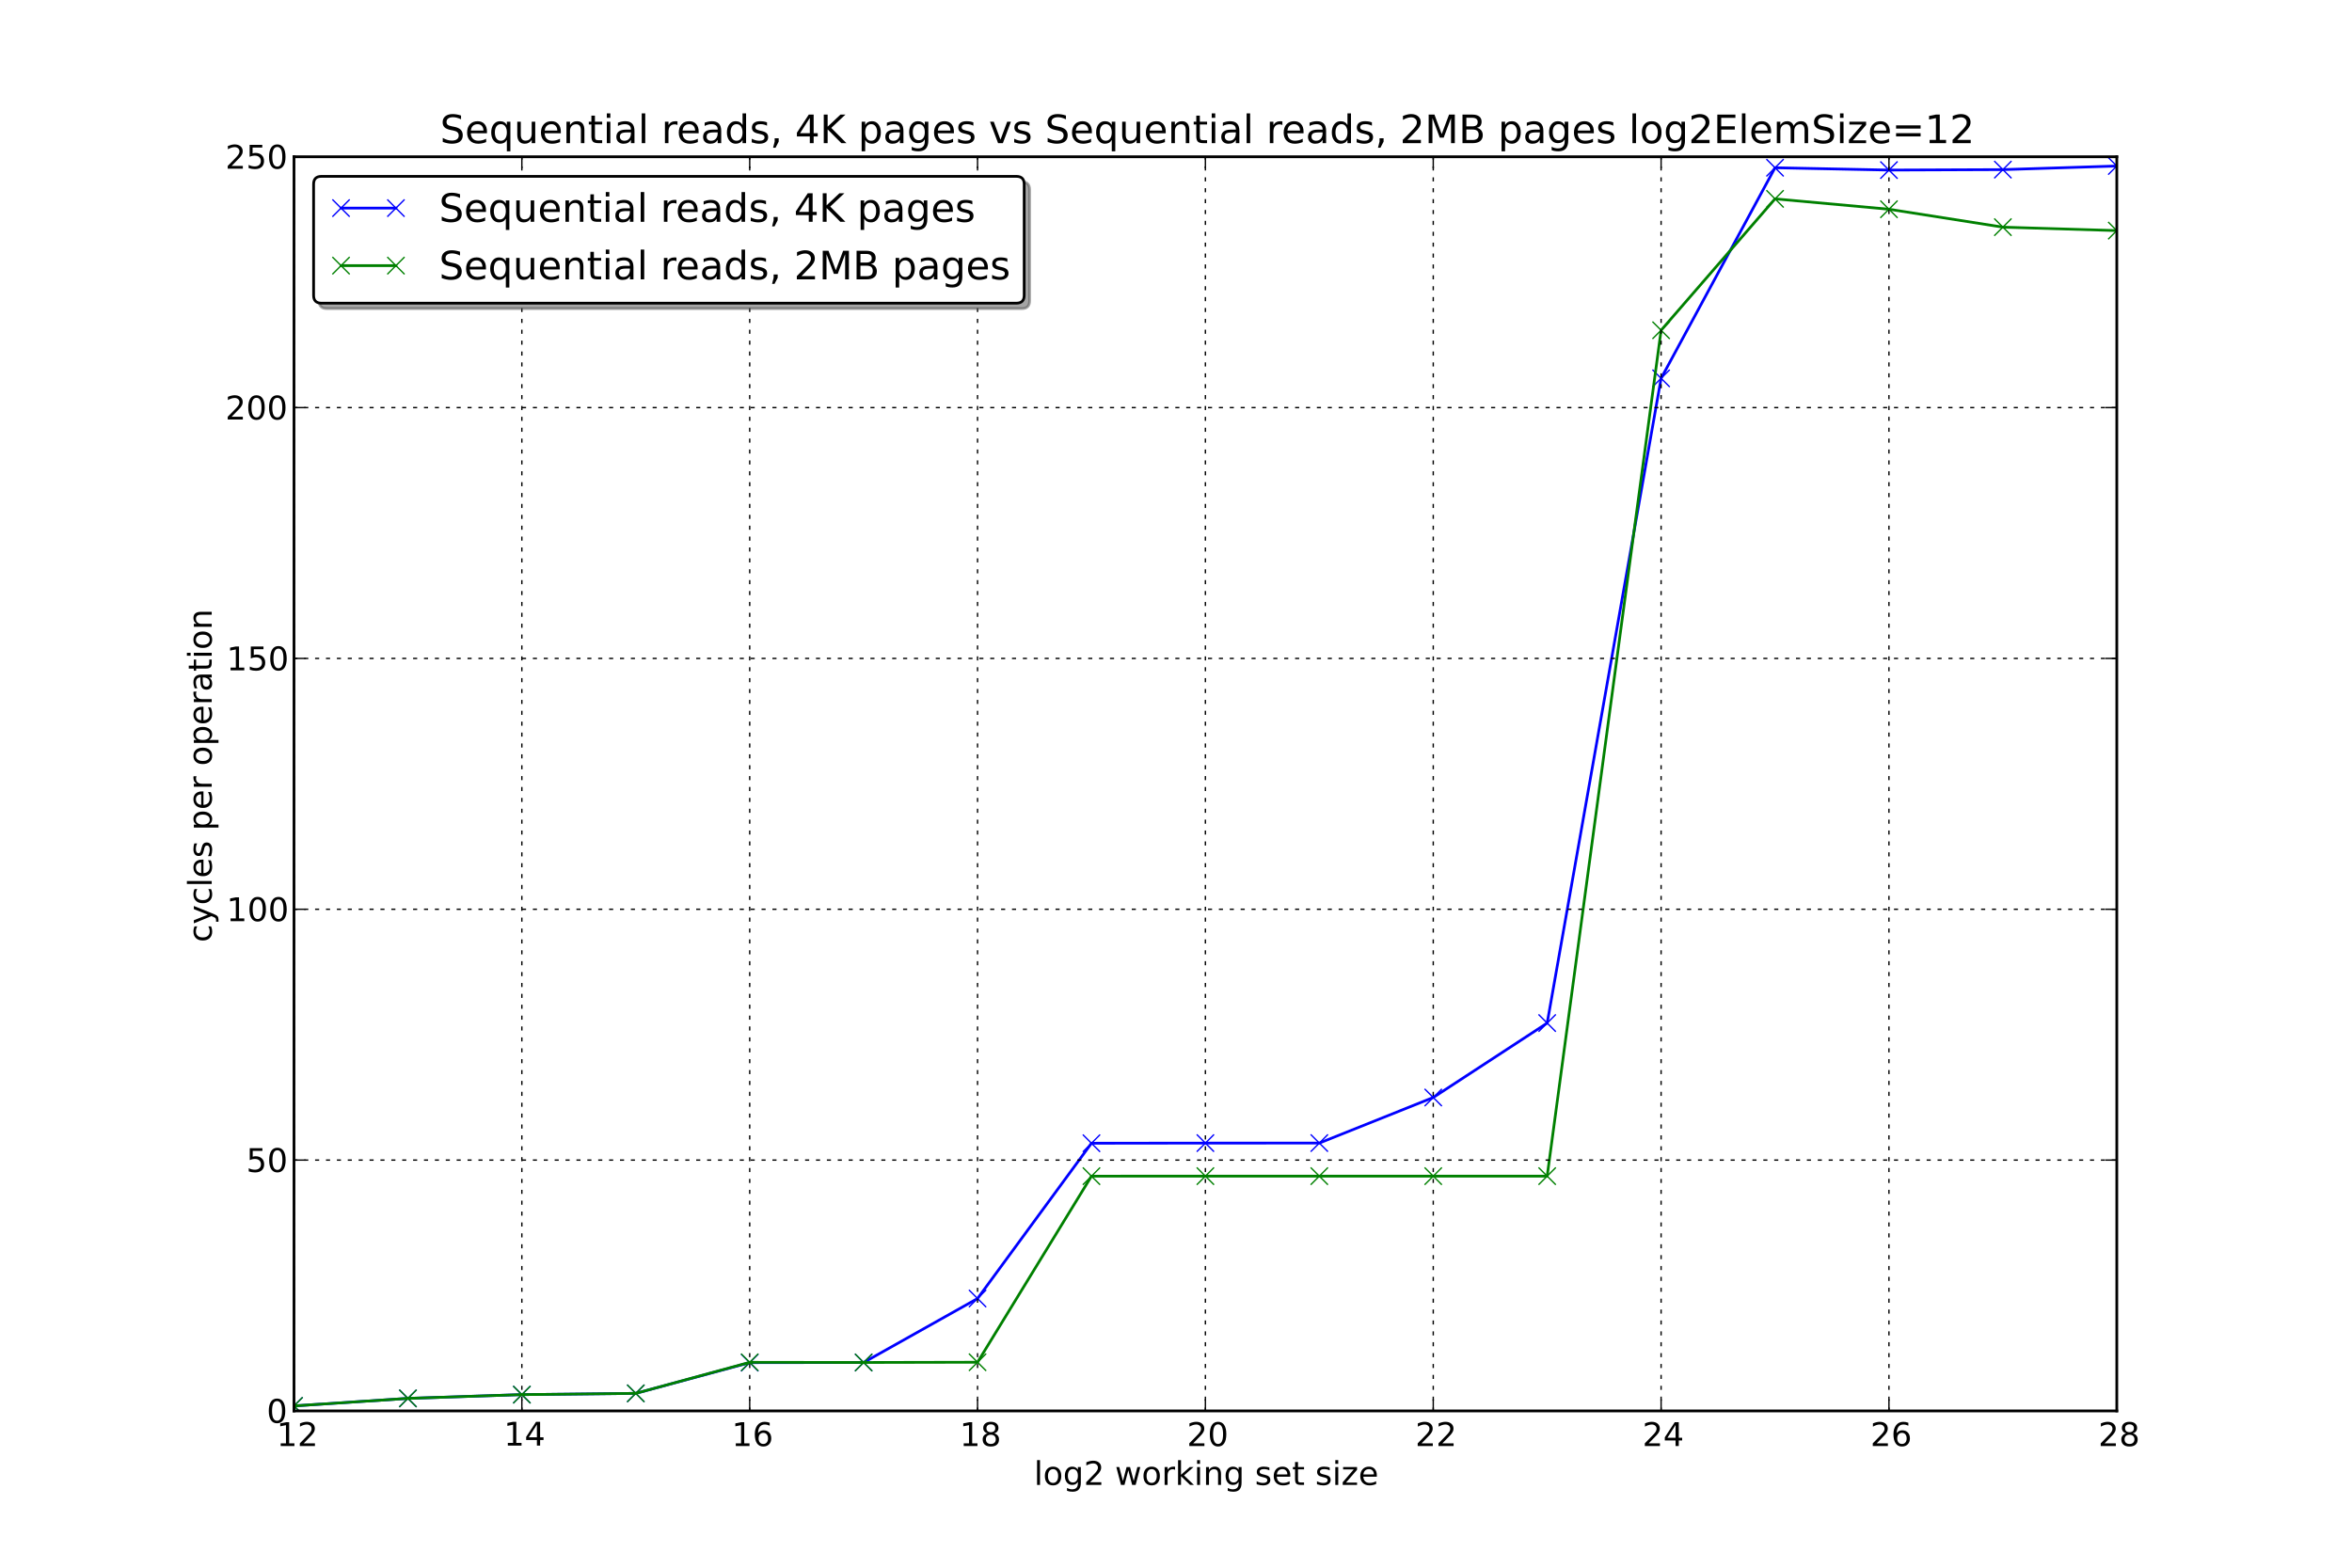 <?xml version="1.0" encoding="utf-8" standalone="no"?>
<!DOCTYPE svg PUBLIC "-//W3C//DTD SVG 1.1//EN"
  "http://www.w3.org/Graphics/SVG/1.1/DTD/svg11.dtd">
<!-- Created with matplotlib (http://matplotlib.sourceforge.net/) -->
<svg height="576pt" version="1.1" viewBox="0 0 864 576" width="864pt" xmlns="http://www.w3.org/2000/svg" xmlns:xlink="http://www.w3.org/1999/xlink">
 <defs>
  <style type="text/css">
*{stroke-linecap:square;stroke-linejoin:round;}
  </style>
 </defs>
 <g id="figure_1">
  <g id="patch_1">
   <path d="
M0 576
L864 576
L864 0
L0 0
z
" style="fill:#ffffff;"/>
  </g>
  <g id="axes_1">
   <g id="patch_2">
    <path d="
M108 518.4
L777.6 518.4
L777.6 57.6
L108 57.6
z
" style="fill:#ffffff;"/>
   </g>
   <g id="line2d_1">
    <path clip-path="url(#p40d8c4fc83)" d="
M108 516.557
L149.85 513.792
L191.7 512.41
L233.55 511.949
L275.4 500.659
L317.25 500.602
L359.1 477.101
L400.95 420.048
L442.8 419.998
L484.65 419.987
L526.5 403.238
L568.35 375.894
L610.2 139.006
L652.05 61.632
L693.9 62.488
L735.75 62.322
L777.6 60.997" style="fill:none;stroke:#0000ff;"/>
    <defs>
     <path d="
M-3 3
L3 -3
M-3 -3
L3 3" id="m0036977039" style="stroke:#0000ff;stroke-linecap:butt;stroke-width:0.5;"/>
    </defs>
    <g clip-path="url(#p40d8c4fc83)">
     <use style="fill:#0000ff;stroke:#0000ff;stroke-linecap:butt;stroke-width:0.5;" x="108.0" xlink:href="#m0036977039" y="516.557"/>
     <use style="fill:#0000ff;stroke:#0000ff;stroke-linecap:butt;stroke-width:0.5;" x="149.85" xlink:href="#m0036977039" y="513.792"/>
     <use style="fill:#0000ff;stroke:#0000ff;stroke-linecap:butt;stroke-width:0.5;" x="191.7" xlink:href="#m0036977039" y="512.41"/>
     <use style="fill:#0000ff;stroke:#0000ff;stroke-linecap:butt;stroke-width:0.5;" x="233.55" xlink:href="#m0036977039" y="511.949"/>
     <use style="fill:#0000ff;stroke:#0000ff;stroke-linecap:butt;stroke-width:0.5;" x="275.4" xlink:href="#m0036977039" y="500.659"/>
     <use style="fill:#0000ff;stroke:#0000ff;stroke-linecap:butt;stroke-width:0.5;" x="317.25" xlink:href="#m0036977039" y="500.602"/>
     <use style="fill:#0000ff;stroke:#0000ff;stroke-linecap:butt;stroke-width:0.5;" x="359.1" xlink:href="#m0036977039" y="477.101"/>
     <use style="fill:#0000ff;stroke:#0000ff;stroke-linecap:butt;stroke-width:0.5;" x="400.95" xlink:href="#m0036977039" y="420.048"/>
     <use style="fill:#0000ff;stroke:#0000ff;stroke-linecap:butt;stroke-width:0.5;" x="442.8" xlink:href="#m0036977039" y="419.998"/>
     <use style="fill:#0000ff;stroke:#0000ff;stroke-linecap:butt;stroke-width:0.5;" x="484.65" xlink:href="#m0036977039" y="419.987"/>
     <use style="fill:#0000ff;stroke:#0000ff;stroke-linecap:butt;stroke-width:0.5;" x="526.5" xlink:href="#m0036977039" y="403.238"/>
     <use style="fill:#0000ff;stroke:#0000ff;stroke-linecap:butt;stroke-width:0.5;" x="568.35" xlink:href="#m0036977039" y="375.894"/>
     <use style="fill:#0000ff;stroke:#0000ff;stroke-linecap:butt;stroke-width:0.5;" x="610.2" xlink:href="#m0036977039" y="139.006"/>
     <use style="fill:#0000ff;stroke:#0000ff;stroke-linecap:butt;stroke-width:0.5;" x="652.05" xlink:href="#m0036977039" y="61.632"/>
     <use style="fill:#0000ff;stroke:#0000ff;stroke-linecap:butt;stroke-width:0.5;" x="693.9" xlink:href="#m0036977039" y="62.488"/>
     <use style="fill:#0000ff;stroke:#0000ff;stroke-linecap:butt;stroke-width:0.5;" x="735.75" xlink:href="#m0036977039" y="62.322"/>
     <use style="fill:#0000ff;stroke:#0000ff;stroke-linecap:butt;stroke-width:0.5;" x="777.6" xlink:href="#m0036977039" y="60.997"/>
    </g>
   </g>
   <g id="line2d_2">
    <path clip-path="url(#p40d8c4fc83)" d="
M108 516.557
L149.85 513.792
L191.7 512.41
L233.55 511.949
L275.4 500.544
L317.25 500.602
L359.1 500.515
L400.95 432.144
L442.8 432.137
L484.65 432.137
L526.5 432.139
L568.35 432.138
L610.2 121.342
L652.05 73.064
L693.9 76.879
L735.75 83.46
L777.6 84.727" style="fill:none;stroke:#008000;"/>
    <defs>
     <path d="
M-3 3
L3 -3
M-3 -3
L3 3" id="m2eb34ce5ba" style="stroke:#008000;stroke-linecap:butt;stroke-width:0.5;"/>
    </defs>
    <g clip-path="url(#p40d8c4fc83)">
     <use style="fill:#008000;stroke:#008000;stroke-linecap:butt;stroke-width:0.5;" x="108.0" xlink:href="#m2eb34ce5ba" y="516.557"/>
     <use style="fill:#008000;stroke:#008000;stroke-linecap:butt;stroke-width:0.5;" x="149.85" xlink:href="#m2eb34ce5ba" y="513.792"/>
     <use style="fill:#008000;stroke:#008000;stroke-linecap:butt;stroke-width:0.5;" x="191.7" xlink:href="#m2eb34ce5ba" y="512.41"/>
     <use style="fill:#008000;stroke:#008000;stroke-linecap:butt;stroke-width:0.5;" x="233.55" xlink:href="#m2eb34ce5ba" y="511.949"/>
     <use style="fill:#008000;stroke:#008000;stroke-linecap:butt;stroke-width:0.5;" x="275.4" xlink:href="#m2eb34ce5ba" y="500.544"/>
     <use style="fill:#008000;stroke:#008000;stroke-linecap:butt;stroke-width:0.5;" x="317.25" xlink:href="#m2eb34ce5ba" y="500.602"/>
     <use style="fill:#008000;stroke:#008000;stroke-linecap:butt;stroke-width:0.5;" x="359.1" xlink:href="#m2eb34ce5ba" y="500.515"/>
     <use style="fill:#008000;stroke:#008000;stroke-linecap:butt;stroke-width:0.5;" x="400.95" xlink:href="#m2eb34ce5ba" y="432.144"/>
     <use style="fill:#008000;stroke:#008000;stroke-linecap:butt;stroke-width:0.5;" x="442.8" xlink:href="#m2eb34ce5ba" y="432.137"/>
     <use style="fill:#008000;stroke:#008000;stroke-linecap:butt;stroke-width:0.5;" x="484.65" xlink:href="#m2eb34ce5ba" y="432.137"/>
     <use style="fill:#008000;stroke:#008000;stroke-linecap:butt;stroke-width:0.5;" x="526.5" xlink:href="#m2eb34ce5ba" y="432.139"/>
     <use style="fill:#008000;stroke:#008000;stroke-linecap:butt;stroke-width:0.5;" x="568.35" xlink:href="#m2eb34ce5ba" y="432.138"/>
     <use style="fill:#008000;stroke:#008000;stroke-linecap:butt;stroke-width:0.5;" x="610.2" xlink:href="#m2eb34ce5ba" y="121.342"/>
     <use style="fill:#008000;stroke:#008000;stroke-linecap:butt;stroke-width:0.5;" x="652.05" xlink:href="#m2eb34ce5ba" y="73.064"/>
     <use style="fill:#008000;stroke:#008000;stroke-linecap:butt;stroke-width:0.5;" x="693.9" xlink:href="#m2eb34ce5ba" y="76.879"/>
     <use style="fill:#008000;stroke:#008000;stroke-linecap:butt;stroke-width:0.5;" x="735.75" xlink:href="#m2eb34ce5ba" y="83.46"/>
     <use style="fill:#008000;stroke:#008000;stroke-linecap:butt;stroke-width:0.5;" x="777.6" xlink:href="#m2eb34ce5ba" y="84.727"/>
    </g>
   </g>
   <g id="matplotlib.axis_1">
    <g id="xtick_1">
     <g id="line2d_3">
      <path clip-path="url(#p40d8c4fc83)" d="
M108 518.4
L108 57.6" style="fill:none;stroke:#000000;stroke-dasharray:1,3;stroke-dashoffset:0.0;stroke-linecap:butt;stroke-width:0.5;"/>
     </g>
     <g id="line2d_4">
      <defs>
       <path d="
M0 0
L0 -4" id="m0012dd4eef" style="stroke:#000000;stroke-linecap:butt;stroke-width:0.5;"/>
      </defs>
      <g>
       <use style="stroke:#000000;stroke-linecap:butt;stroke-width:0.5;" x="108.0" xlink:href="#m0012dd4eef" y="518.4"/>
      </g>
     </g>
     <g id="line2d_5">
      <defs>
       <path d="
M0 0
L0 4" id="m476344969c" style="stroke:#000000;stroke-linecap:butt;stroke-width:0.5;"/>
      </defs>
      <g>
       <use style="stroke:#000000;stroke-linecap:butt;stroke-width:0.5;" x="108.0" xlink:href="#m476344969c" y="57.6"/>
      </g>
     </g>
     <g id="text_1">
      <!-- 12 -->
      <defs>
       <path d="
M19.188 8.297
L53.609 8.297
L53.609 0
L7.328 0
L7.328 8.297
Q12.938 14.109 22.625 23.891
Q32.328 33.688 34.812 36.531
Q39.547 41.844 41.422 45.531
Q43.312 49.219 43.312 52.781
Q43.312 58.594 39.234 62.25
Q35.156 65.922 28.609 65.922
Q23.969 65.922 18.812 64.312
Q13.672 62.703 7.812 59.422
L7.812 69.391
Q13.766 71.781 18.938 73
Q24.125 74.219 28.422 74.219
Q39.75 74.219 46.484 68.547
Q53.219 62.891 53.219 53.422
Q53.219 48.922 51.531 44.891
Q49.859 40.875 45.406 35.406
Q44.188 33.984 37.641 27.219
Q31.109 20.453 19.188 8.297" id="BitstreamVeraSans-Roman-32"/>
       <path d="
M12.406 8.297
L28.516 8.297
L28.516 63.922
L10.984 60.406
L10.984 69.391
L28.422 72.906
L38.281 72.906
L38.281 8.297
L54.391 8.297
L54.391 0
L12.406 0
z
" id="BitstreamVeraSans-Roman-31"/>
      </defs>
      <g transform="translate(101.625 531.306)scale(0.12 -0.12)">
       <use xlink:href="#BitstreamVeraSans-Roman-31"/>
       <use x="63.623" xlink:href="#BitstreamVeraSans-Roman-32"/>
      </g>
     </g>
    </g>
    <g id="xtick_2">
     <g id="line2d_6">
      <path clip-path="url(#p40d8c4fc83)" d="
M191.7 518.4
L191.7 57.6" style="fill:none;stroke:#000000;stroke-dasharray:1,3;stroke-dashoffset:0.0;stroke-linecap:butt;stroke-width:0.5;"/>
     </g>
     <g id="line2d_7">
      <g>
       <use style="stroke:#000000;stroke-linecap:butt;stroke-width:0.5;" x="191.7" xlink:href="#m0012dd4eef" y="518.4"/>
      </g>
     </g>
     <g id="line2d_8">
      <g>
       <use style="stroke:#000000;stroke-linecap:butt;stroke-width:0.5;" x="191.7" xlink:href="#m476344969c" y="57.6"/>
      </g>
     </g>
     <g id="text_2">
      <!-- 14 -->
      <defs>
       <path d="
M37.797 64.312
L12.891 25.391
L37.797 25.391
z

M35.203 72.906
L47.609 72.906
L47.609 25.391
L58.016 25.391
L58.016 17.188
L47.609 17.188
L47.609 0
L37.797 0
L37.797 17.188
L4.891 17.188
L4.891 26.703
z
" id="BitstreamVeraSans-Roman-34"/>
      </defs>
      <g transform="translate(185.061 531.149)scale(0.12 -0.12)">
       <use xlink:href="#BitstreamVeraSans-Roman-31"/>
       <use x="63.623" xlink:href="#BitstreamVeraSans-Roman-34"/>
      </g>
     </g>
    </g>
    <g id="xtick_3">
     <g id="line2d_9">
      <path clip-path="url(#p40d8c4fc83)" d="
M275.4 518.4
L275.4 57.6" style="fill:none;stroke:#000000;stroke-dasharray:1,3;stroke-dashoffset:0.0;stroke-linecap:butt;stroke-width:0.5;"/>
     </g>
     <g id="line2d_10">
      <g>
       <use style="stroke:#000000;stroke-linecap:butt;stroke-width:0.5;" x="275.4" xlink:href="#m0012dd4eef" y="518.4"/>
      </g>
     </g>
     <g id="line2d_11">
      <g>
       <use style="stroke:#000000;stroke-linecap:butt;stroke-width:0.5;" x="275.4" xlink:href="#m476344969c" y="57.6"/>
      </g>
     </g>
     <g id="text_3">
      <!-- 16 -->
      <defs>
       <path d="
M33.016 40.375
Q26.375 40.375 22.484 35.828
Q18.609 31.297 18.609 23.391
Q18.609 15.531 22.484 10.953
Q26.375 6.391 33.016 6.391
Q39.656 6.391 43.531 10.953
Q47.406 15.531 47.406 23.391
Q47.406 31.297 43.531 35.828
Q39.656 40.375 33.016 40.375
M52.594 71.297
L52.594 62.312
Q48.875 64.062 45.094 64.984
Q41.312 65.922 37.594 65.922
Q27.828 65.922 22.672 59.328
Q17.531 52.734 16.797 39.406
Q19.672 43.656 24.016 45.922
Q28.375 48.188 33.594 48.188
Q44.578 48.188 50.953 41.516
Q57.328 34.859 57.328 23.391
Q57.328 12.156 50.688 5.359
Q44.047 -1.422 33.016 -1.422
Q20.359 -1.422 13.672 8.266
Q6.984 17.969 6.984 36.375
Q6.984 53.656 15.188 63.938
Q23.391 74.219 37.203 74.219
Q40.922 74.219 44.703 73.484
Q48.484 72.75 52.594 71.297" id="BitstreamVeraSans-Roman-36"/>
      </defs>
      <g transform="translate(268.802 531.306)scale(0.12 -0.12)">
       <use xlink:href="#BitstreamVeraSans-Roman-31"/>
       <use x="63.623" xlink:href="#BitstreamVeraSans-Roman-36"/>
      </g>
     </g>
    </g>
    <g id="xtick_4">
     <g id="line2d_12">
      <path clip-path="url(#p40d8c4fc83)" d="
M359.1 518.4
L359.1 57.6" style="fill:none;stroke:#000000;stroke-dasharray:1,3;stroke-dashoffset:0.0;stroke-linecap:butt;stroke-width:0.5;"/>
     </g>
     <g id="line2d_13">
      <g>
       <use style="stroke:#000000;stroke-linecap:butt;stroke-width:0.5;" x="359.1" xlink:href="#m0012dd4eef" y="518.4"/>
      </g>
     </g>
     <g id="line2d_14">
      <g>
       <use style="stroke:#000000;stroke-linecap:butt;stroke-width:0.5;" x="359.1" xlink:href="#m476344969c" y="57.6"/>
      </g>
     </g>
     <g id="text_4">
      <!-- 18 -->
      <defs>
       <path d="
M31.781 34.625
Q24.75 34.625 20.719 30.859
Q16.703 27.094 16.703 20.516
Q16.703 13.922 20.719 10.156
Q24.75 6.391 31.781 6.391
Q38.812 6.391 42.859 10.172
Q46.922 13.969 46.922 20.516
Q46.922 27.094 42.891 30.859
Q38.875 34.625 31.781 34.625
M21.922 38.812
Q15.578 40.375 12.031 44.719
Q8.5 49.078 8.5 55.328
Q8.5 64.062 14.719 69.141
Q20.953 74.219 31.781 74.219
Q42.672 74.219 48.875 69.141
Q55.078 64.062 55.078 55.328
Q55.078 49.078 51.531 44.719
Q48 40.375 41.703 38.812
Q48.828 37.156 52.797 32.312
Q56.781 27.484 56.781 20.516
Q56.781 9.906 50.312 4.234
Q43.844 -1.422 31.781 -1.422
Q19.734 -1.422 13.25 4.234
Q6.781 9.906 6.781 20.516
Q6.781 27.484 10.781 32.312
Q14.797 37.156 21.922 38.812
M18.312 54.391
Q18.312 48.734 21.844 45.562
Q25.391 42.391 31.781 42.391
Q38.141 42.391 41.719 45.562
Q45.312 48.734 45.312 54.391
Q45.312 60.062 41.719 63.234
Q38.141 66.406 31.781 66.406
Q25.391 66.406 21.844 63.234
Q18.312 60.062 18.312 54.391" id="BitstreamVeraSans-Roman-38"/>
      </defs>
      <g transform="translate(352.535 531.306)scale(0.12 -0.12)">
       <use xlink:href="#BitstreamVeraSans-Roman-31"/>
       <use x="63.623" xlink:href="#BitstreamVeraSans-Roman-38"/>
      </g>
     </g>
    </g>
    <g id="xtick_5">
     <g id="line2d_15">
      <path clip-path="url(#p40d8c4fc83)" d="
M442.8 518.4
L442.8 57.6" style="fill:none;stroke:#000000;stroke-dasharray:1,3;stroke-dashoffset:0.0;stroke-linecap:butt;stroke-width:0.5;"/>
     </g>
     <g id="line2d_16">
      <g>
       <use style="stroke:#000000;stroke-linecap:butt;stroke-width:0.5;" x="442.8" xlink:href="#m0012dd4eef" y="518.4"/>
      </g>
     </g>
     <g id="line2d_17">
      <g>
       <use style="stroke:#000000;stroke-linecap:butt;stroke-width:0.5;" x="442.8" xlink:href="#m476344969c" y="57.6"/>
      </g>
     </g>
     <g id="text_5">
      <!-- 20 -->
      <defs>
       <path d="
M31.781 66.406
Q24.172 66.406 20.328 58.906
Q16.5 51.422 16.5 36.375
Q16.5 21.391 20.328 13.891
Q24.172 6.391 31.781 6.391
Q39.453 6.391 43.281 13.891
Q47.125 21.391 47.125 36.375
Q47.125 51.422 43.281 58.906
Q39.453 66.406 31.781 66.406
M31.781 74.219
Q44.047 74.219 50.516 64.516
Q56.984 54.828 56.984 36.375
Q56.984 17.969 50.516 8.266
Q44.047 -1.422 31.781 -1.422
Q19.531 -1.422 13.062 8.266
Q6.594 17.969 6.594 36.375
Q6.594 54.828 13.062 64.516
Q19.531 74.219 31.781 74.219" id="BitstreamVeraSans-Roman-30"/>
      </defs>
      <g transform="translate(436.003 531.306)scale(0.12 -0.12)">
       <use xlink:href="#BitstreamVeraSans-Roman-32"/>
       <use x="63.623" xlink:href="#BitstreamVeraSans-Roman-30"/>
      </g>
     </g>
    </g>
    <g id="xtick_6">
     <g id="line2d_18">
      <path clip-path="url(#p40d8c4fc83)" d="
M526.5 518.4
L526.5 57.6" style="fill:none;stroke:#000000;stroke-dasharray:1,3;stroke-dashoffset:0.0;stroke-linecap:butt;stroke-width:0.5;"/>
     </g>
     <g id="line2d_19">
      <g>
       <use style="stroke:#000000;stroke-linecap:butt;stroke-width:0.5;" x="526.5" xlink:href="#m0012dd4eef" y="518.4"/>
      </g>
     </g>
     <g id="line2d_20">
      <g>
       <use style="stroke:#000000;stroke-linecap:butt;stroke-width:0.5;" x="526.5" xlink:href="#m476344969c" y="57.6"/>
      </g>
     </g>
     <g id="text_6">
      <!-- 22 -->
      <g transform="translate(519.906 531.306)scale(0.12 -0.12)">
       <use xlink:href="#BitstreamVeraSans-Roman-32"/>
       <use x="63.623" xlink:href="#BitstreamVeraSans-Roman-32"/>
      </g>
     </g>
    </g>
    <g id="xtick_7">
     <g id="line2d_21">
      <path clip-path="url(#p40d8c4fc83)" d="
M610.2 518.4
L610.2 57.6" style="fill:none;stroke:#000000;stroke-dasharray:1,3;stroke-dashoffset:0.0;stroke-linecap:butt;stroke-width:0.5;"/>
     </g>
     <g id="line2d_22">
      <g>
       <use style="stroke:#000000;stroke-linecap:butt;stroke-width:0.5;" x="610.2" xlink:href="#m0012dd4eef" y="518.4"/>
      </g>
     </g>
     <g id="line2d_23">
      <g>
       <use style="stroke:#000000;stroke-linecap:butt;stroke-width:0.5;" x="610.2" xlink:href="#m476344969c" y="57.6"/>
      </g>
     </g>
     <g id="text_7">
      <!-- 24 -->
      <g transform="translate(603.341 531.306)scale(0.12 -0.12)">
       <use xlink:href="#BitstreamVeraSans-Roman-32"/>
       <use x="63.623" xlink:href="#BitstreamVeraSans-Roman-34"/>
      </g>
     </g>
    </g>
    <g id="xtick_8">
     <g id="line2d_24">
      <path clip-path="url(#p40d8c4fc83)" d="
M693.9 518.4
L693.9 57.6" style="fill:none;stroke:#000000;stroke-dasharray:1,3;stroke-dashoffset:0.0;stroke-linecap:butt;stroke-width:0.5;"/>
     </g>
     <g id="line2d_25">
      <g>
       <use style="stroke:#000000;stroke-linecap:butt;stroke-width:0.5;" x="693.9" xlink:href="#m0012dd4eef" y="518.4"/>
      </g>
     </g>
     <g id="line2d_26">
      <g>
       <use style="stroke:#000000;stroke-linecap:butt;stroke-width:0.5;" x="693.9" xlink:href="#m476344969c" y="57.6"/>
      </g>
     </g>
     <g id="text_8">
      <!-- 26 -->
      <g transform="translate(687.082 531.306)scale(0.12 -0.12)">
       <use xlink:href="#BitstreamVeraSans-Roman-32"/>
       <use x="63.623" xlink:href="#BitstreamVeraSans-Roman-36"/>
      </g>
     </g>
    </g>
    <g id="xtick_9">
     <g id="line2d_27">
      <path clip-path="url(#p40d8c4fc83)" d="
M777.6 518.4
L777.6 57.6" style="fill:none;stroke:#000000;stroke-dasharray:1,3;stroke-dashoffset:0.0;stroke-linecap:butt;stroke-width:0.5;"/>
     </g>
     <g id="line2d_28">
      <g>
       <use style="stroke:#000000;stroke-linecap:butt;stroke-width:0.5;" x="777.6" xlink:href="#m0012dd4eef" y="518.4"/>
      </g>
     </g>
     <g id="line2d_29">
      <g>
       <use style="stroke:#000000;stroke-linecap:butt;stroke-width:0.5;" x="777.6" xlink:href="#m476344969c" y="57.6"/>
      </g>
     </g>
     <g id="text_9">
      <!-- 28 -->
      <g transform="translate(770.815 531.306)scale(0.12 -0.12)">
       <use xlink:href="#BitstreamVeraSans-Roman-32"/>
       <use x="63.623" xlink:href="#BitstreamVeraSans-Roman-38"/>
      </g>
     </g>
    </g>
    <g id="text_10">
     <!-- log2 working set size -->
     <defs>
      <path id="BitstreamVeraSans-Roman-20"/>
      <path d="
M54.891 33.016
L54.891 0
L45.906 0
L45.906 32.719
Q45.906 40.484 42.875 44.328
Q39.844 48.188 33.797 48.188
Q26.516 48.188 22.312 43.547
Q18.109 38.922 18.109 30.906
L18.109 0
L9.078 0
L9.078 54.688
L18.109 54.688
L18.109 46.188
Q21.344 51.125 25.703 53.562
Q30.078 56 35.797 56
Q45.219 56 50.047 50.172
Q54.891 44.344 54.891 33.016" id="BitstreamVeraSans-Roman-6e"/>
      <path d="
M30.609 48.391
Q23.391 48.391 19.188 42.75
Q14.984 37.109 14.984 27.297
Q14.984 17.484 19.156 11.844
Q23.344 6.203 30.609 6.203
Q37.797 6.203 41.984 11.859
Q46.188 17.531 46.188 27.297
Q46.188 37.016 41.984 42.703
Q37.797 48.391 30.609 48.391
M30.609 56
Q42.328 56 49.016 48.375
Q55.719 40.766 55.719 27.297
Q55.719 13.875 49.016 6.219
Q42.328 -1.422 30.609 -1.422
Q18.844 -1.422 12.172 6.219
Q5.516 13.875 5.516 27.297
Q5.516 40.766 12.172 48.375
Q18.844 56 30.609 56" id="BitstreamVeraSans-Roman-6f"/>
      <path d="
M18.312 70.219
L18.312 54.688
L36.812 54.688
L36.812 47.703
L18.312 47.703
L18.312 18.016
Q18.312 11.328 20.141 9.422
Q21.969 7.516 27.594 7.516
L36.812 7.516
L36.812 0
L27.594 0
Q17.188 0 13.234 3.875
Q9.281 7.766 9.281 18.016
L9.281 47.703
L2.688 47.703
L2.688 54.688
L9.281 54.688
L9.281 70.219
z
" id="BitstreamVeraSans-Roman-74"/>
      <path d="
M9.422 75.984
L18.406 75.984
L18.406 0
L9.422 0
z
" id="BitstreamVeraSans-Roman-6c"/>
      <path d="
M9.078 75.984
L18.109 75.984
L18.109 31.109
L44.922 54.688
L56.391 54.688
L27.391 29.109
L57.625 0
L45.906 0
L18.109 26.703
L18.109 0
L9.078 0
z
" id="BitstreamVeraSans-Roman-6b"/>
      <path d="
M9.422 54.688
L18.406 54.688
L18.406 0
L9.422 0
z

M9.422 75.984
L18.406 75.984
L18.406 64.594
L9.422 64.594
z
" id="BitstreamVeraSans-Roman-69"/>
      <path d="
M56.203 29.594
L56.203 25.203
L14.891 25.203
Q15.484 15.922 20.484 11.062
Q25.484 6.203 34.422 6.203
Q39.594 6.203 44.453 7.469
Q49.312 8.734 54.109 11.281
L54.109 2.781
Q49.266 0.734 44.188 -0.344
Q39.109 -1.422 33.891 -1.422
Q20.797 -1.422 13.156 6.188
Q5.516 13.812 5.516 26.812
Q5.516 40.234 12.766 48.109
Q20.016 56 32.328 56
Q43.359 56 49.781 48.891
Q56.203 41.797 56.203 29.594
M47.219 32.234
Q47.125 39.594 43.094 43.984
Q39.062 48.391 32.422 48.391
Q24.906 48.391 20.391 44.141
Q15.875 39.891 15.188 32.172
z
" id="BitstreamVeraSans-Roman-65"/>
      <path d="
M4.203 54.688
L13.188 54.688
L24.422 12.016
L35.594 54.688
L46.188 54.688
L57.422 12.016
L68.609 54.688
L77.594 54.688
L63.281 0
L52.688 0
L40.922 44.828
L29.109 0
L18.5 0
z
" id="BitstreamVeraSans-Roman-77"/>
      <path d="
M45.406 27.984
Q45.406 37.75 41.375 43.109
Q37.359 48.484 30.078 48.484
Q22.859 48.484 18.828 43.109
Q14.797 37.75 14.797 27.984
Q14.797 18.266 18.828 12.891
Q22.859 7.516 30.078 7.516
Q37.359 7.516 41.375 12.891
Q45.406 18.266 45.406 27.984
M54.391 6.781
Q54.391 -7.172 48.188 -13.984
Q42 -20.797 29.203 -20.797
Q24.469 -20.797 20.266 -20.094
Q16.062 -19.391 12.109 -17.922
L12.109 -9.188
Q16.062 -11.328 19.922 -12.344
Q23.781 -13.375 27.781 -13.375
Q36.625 -13.375 41.016 -8.766
Q45.406 -4.156 45.406 5.172
L45.406 9.625
Q42.625 4.781 38.281 2.391
Q33.938 0 27.875 0
Q17.828 0 11.672 7.656
Q5.516 15.328 5.516 27.984
Q5.516 40.672 11.672 48.328
Q17.828 56 27.875 56
Q33.938 56 38.281 53.609
Q42.625 51.219 45.406 46.391
L45.406 54.688
L54.391 54.688
z
" id="BitstreamVeraSans-Roman-67"/>
      <path d="
M5.516 54.688
L48.188 54.688
L48.188 46.484
L14.406 7.172
L48.188 7.172
L48.188 0
L4.297 0
L4.297 8.203
L38.094 47.516
L5.516 47.516
z
" id="BitstreamVeraSans-Roman-7a"/>
      <path d="
M41.109 46.297
Q39.594 47.172 37.812 47.578
Q36.031 48 33.891 48
Q26.266 48 22.188 43.047
Q18.109 38.094 18.109 28.812
L18.109 0
L9.078 0
L9.078 54.688
L18.109 54.688
L18.109 46.188
Q20.953 51.172 25.484 53.578
Q30.031 56 36.531 56
Q37.453 56 38.578 55.875
Q39.703 55.766 41.062 55.516
z
" id="BitstreamVeraSans-Roman-72"/>
      <path d="
M44.281 53.078
L44.281 44.578
Q40.484 46.531 36.375 47.5
Q32.281 48.484 27.875 48.484
Q21.188 48.484 17.844 46.438
Q14.5 44.391 14.5 40.281
Q14.5 37.156 16.891 35.375
Q19.281 33.594 26.516 31.984
L29.594 31.297
Q39.156 29.25 43.188 25.516
Q47.219 21.781 47.219 15.094
Q47.219 7.469 41.188 3.016
Q35.156 -1.422 24.609 -1.422
Q20.219 -1.422 15.453 -0.562
Q10.688 0.297 5.422 2
L5.422 11.281
Q10.406 8.688 15.234 7.391
Q20.062 6.109 24.812 6.109
Q31.156 6.109 34.562 8.281
Q37.984 10.453 37.984 14.406
Q37.984 18.062 35.516 20.016
Q33.062 21.969 24.703 23.781
L21.578 24.516
Q13.234 26.266 9.516 29.906
Q5.812 33.547 5.812 39.891
Q5.812 47.609 11.281 51.797
Q16.75 56 26.812 56
Q31.781 56 36.172 55.266
Q40.578 54.547 44.281 53.078" id="BitstreamVeraSans-Roman-73"/>
     </defs>
     <g transform="translate(379.834 545.595)scale(0.12 -0.12)">
      <use xlink:href="#BitstreamVeraSans-Roman-6c"/>
      <use x="27.783" xlink:href="#BitstreamVeraSans-Roman-6f"/>
      <use x="88.965" xlink:href="#BitstreamVeraSans-Roman-67"/>
      <use x="152.441" xlink:href="#BitstreamVeraSans-Roman-32"/>
      <use x="216.064" xlink:href="#BitstreamVeraSans-Roman-20"/>
      <use x="247.852" xlink:href="#BitstreamVeraSans-Roman-77"/>
      <use x="329.639" xlink:href="#BitstreamVeraSans-Roman-6f"/>
      <use x="390.82" xlink:href="#BitstreamVeraSans-Roman-72"/>
      <use x="431.934" xlink:href="#BitstreamVeraSans-Roman-6b"/>
      <use x="489.844" xlink:href="#BitstreamVeraSans-Roman-69"/>
      <use x="517.627" xlink:href="#BitstreamVeraSans-Roman-6e"/>
      <use x="581.006" xlink:href="#BitstreamVeraSans-Roman-67"/>
      <use x="644.482" xlink:href="#BitstreamVeraSans-Roman-20"/>
      <use x="676.27" xlink:href="#BitstreamVeraSans-Roman-73"/>
      <use x="728.369" xlink:href="#BitstreamVeraSans-Roman-65"/>
      <use x="789.893" xlink:href="#BitstreamVeraSans-Roman-74"/>
      <use x="829.102" xlink:href="#BitstreamVeraSans-Roman-20"/>
      <use x="860.889" xlink:href="#BitstreamVeraSans-Roman-73"/>
      <use x="912.988" xlink:href="#BitstreamVeraSans-Roman-69"/>
      <use x="940.771" xlink:href="#BitstreamVeraSans-Roman-7a"/>
      <use x="993.262" xlink:href="#BitstreamVeraSans-Roman-65"/>
     </g>
    </g>
   </g>
   <g id="matplotlib.axis_2">
    <g id="ytick_1">
     <g id="line2d_30">
      <path clip-path="url(#p40d8c4fc83)" d="
M108 518.4
L777.6 518.4" style="fill:none;stroke:#000000;stroke-dasharray:1,3;stroke-dashoffset:0.0;stroke-linecap:butt;stroke-width:0.5;"/>
     </g>
     <g id="line2d_31">
      <defs>
       <path d="
M0 0
L4 0" id="me8a85f7bf6" style="stroke:#000000;stroke-linecap:butt;stroke-width:0.5;"/>
      </defs>
      <g>
       <use style="stroke:#000000;stroke-linecap:butt;stroke-width:0.5;" x="108.0" xlink:href="#me8a85f7bf6" y="518.4"/>
      </g>
     </g>
     <g id="line2d_32">
      <defs>
       <path d="
M0 0
L-4 0" id="m1a32005dea" style="stroke:#000000;stroke-linecap:butt;stroke-width:0.5;"/>
      </defs>
      <g>
       <use style="stroke:#000000;stroke-linecap:butt;stroke-width:0.5;" x="777.6" xlink:href="#m1a32005dea" y="518.4"/>
      </g>
     </g>
     <g id="text_11">
      <!-- 0 -->
      <g transform="translate(97.953 522.768)scale(0.12 -0.12)">
       <use xlink:href="#BitstreamVeraSans-Roman-30"/>
      </g>
     </g>
    </g>
    <g id="ytick_2">
     <g id="line2d_33">
      <path clip-path="url(#p40d8c4fc83)" d="
M108 426.24
L777.6 426.24" style="fill:none;stroke:#000000;stroke-dasharray:1,3;stroke-dashoffset:0.0;stroke-linecap:butt;stroke-width:0.5;"/>
     </g>
     <g id="line2d_34">
      <g>
       <use style="stroke:#000000;stroke-linecap:butt;stroke-width:0.5;" x="108.0" xlink:href="#me8a85f7bf6" y="426.24"/>
      </g>
     </g>
     <g id="line2d_35">
      <g>
       <use style="stroke:#000000;stroke-linecap:butt;stroke-width:0.5;" x="777.6" xlink:href="#m1a32005dea" y="426.24"/>
      </g>
     </g>
     <g id="text_12">
      <!-- 50 -->
      <defs>
       <path d="
M10.797 72.906
L49.516 72.906
L49.516 64.594
L19.828 64.594
L19.828 46.734
Q21.969 47.469 24.109 47.828
Q26.266 48.188 28.422 48.188
Q40.625 48.188 47.75 41.5
Q54.891 34.812 54.891 23.391
Q54.891 11.625 47.562 5.094
Q40.234 -1.422 26.906 -1.422
Q22.312 -1.422 17.547 -0.641
Q12.797 0.141 7.719 1.703
L7.719 11.625
Q12.109 9.234 16.797 8.062
Q21.484 6.891 26.703 6.891
Q35.156 6.891 40.078 11.328
Q45.016 15.766 45.016 23.391
Q45.016 31 40.078 35.438
Q35.156 39.891 26.703 39.891
Q22.75 39.891 18.812 39.016
Q14.891 38.141 10.797 36.281
z
" id="BitstreamVeraSans-Roman-35"/>
      </defs>
      <g transform="translate(90.453 430.608)scale(0.12 -0.12)">
       <use xlink:href="#BitstreamVeraSans-Roman-35"/>
       <use x="63.623" xlink:href="#BitstreamVeraSans-Roman-30"/>
      </g>
     </g>
    </g>
    <g id="ytick_3">
     <g id="line2d_36">
      <path clip-path="url(#p40d8c4fc83)" d="
M108 334.08
L777.6 334.08" style="fill:none;stroke:#000000;stroke-dasharray:1,3;stroke-dashoffset:0.0;stroke-linecap:butt;stroke-width:0.5;"/>
     </g>
     <g id="line2d_37">
      <g>
       <use style="stroke:#000000;stroke-linecap:butt;stroke-width:0.5;" x="108.0" xlink:href="#me8a85f7bf6" y="334.08"/>
      </g>
     </g>
     <g id="line2d_38">
      <g>
       <use style="stroke:#000000;stroke-linecap:butt;stroke-width:0.5;" x="777.6" xlink:href="#m1a32005dea" y="334.08"/>
      </g>
     </g>
     <g id="text_13">
      <!-- 100 -->
      <g transform="translate(83.21 338.448)scale(0.12 -0.12)">
       <use xlink:href="#BitstreamVeraSans-Roman-31"/>
       <use x="63.623" xlink:href="#BitstreamVeraSans-Roman-30"/>
       <use x="127.246" xlink:href="#BitstreamVeraSans-Roman-30"/>
      </g>
     </g>
    </g>
    <g id="ytick_4">
     <g id="line2d_39">
      <path clip-path="url(#p40d8c4fc83)" d="
M108 241.92
L777.6 241.92" style="fill:none;stroke:#000000;stroke-dasharray:1,3;stroke-dashoffset:0.0;stroke-linecap:butt;stroke-width:0.5;"/>
     </g>
     <g id="line2d_40">
      <g>
       <use style="stroke:#000000;stroke-linecap:butt;stroke-width:0.5;" x="108.0" xlink:href="#me8a85f7bf6" y="241.92"/>
      </g>
     </g>
     <g id="line2d_41">
      <g>
       <use style="stroke:#000000;stroke-linecap:butt;stroke-width:0.5;" x="777.6" xlink:href="#m1a32005dea" y="241.92"/>
      </g>
     </g>
     <g id="text_14">
      <!-- 150 -->
      <g transform="translate(83.21 246.288)scale(0.12 -0.12)">
       <use xlink:href="#BitstreamVeraSans-Roman-31"/>
       <use x="63.623" xlink:href="#BitstreamVeraSans-Roman-35"/>
       <use x="127.246" xlink:href="#BitstreamVeraSans-Roman-30"/>
      </g>
     </g>
    </g>
    <g id="ytick_5">
     <g id="line2d_42">
      <path clip-path="url(#p40d8c4fc83)" d="
M108 149.76
L777.6 149.76" style="fill:none;stroke:#000000;stroke-dasharray:1,3;stroke-dashoffset:0.0;stroke-linecap:butt;stroke-width:0.5;"/>
     </g>
     <g id="line2d_43">
      <g>
       <use style="stroke:#000000;stroke-linecap:butt;stroke-width:0.5;" x="108.0" xlink:href="#me8a85f7bf6" y="149.76"/>
      </g>
     </g>
     <g id="line2d_44">
      <g>
       <use style="stroke:#000000;stroke-linecap:butt;stroke-width:0.5;" x="777.6" xlink:href="#m1a32005dea" y="149.76"/>
      </g>
     </g>
     <g id="text_15">
      <!-- 200 -->
      <g transform="translate(82.771 154.128)scale(0.12 -0.12)">
       <use xlink:href="#BitstreamVeraSans-Roman-32"/>
       <use x="63.623" xlink:href="#BitstreamVeraSans-Roman-30"/>
       <use x="127.246" xlink:href="#BitstreamVeraSans-Roman-30"/>
      </g>
     </g>
    </g>
    <g id="ytick_6">
     <g id="line2d_45">
      <path clip-path="url(#p40d8c4fc83)" d="
M108 57.6
L777.6 57.6" style="fill:none;stroke:#000000;stroke-dasharray:1,3;stroke-dashoffset:0.0;stroke-linecap:butt;stroke-width:0.5;"/>
     </g>
     <g id="line2d_46">
      <g>
       <use style="stroke:#000000;stroke-linecap:butt;stroke-width:0.5;" x="108.0" xlink:href="#me8a85f7bf6" y="57.6"/>
      </g>
     </g>
     <g id="line2d_47">
      <g>
       <use style="stroke:#000000;stroke-linecap:butt;stroke-width:0.5;" x="777.6" xlink:href="#m1a32005dea" y="57.6"/>
      </g>
     </g>
     <g id="text_16">
      <!-- 250 -->
      <g transform="translate(82.771 61.968)scale(0.12 -0.12)">
       <use xlink:href="#BitstreamVeraSans-Roman-32"/>
       <use x="63.623" xlink:href="#BitstreamVeraSans-Roman-35"/>
       <use x="127.246" xlink:href="#BitstreamVeraSans-Roman-30"/>
      </g>
     </g>
    </g>
    <g id="text_17">
     <!-- cycles per operation -->
     <defs>
      <path d="
M34.281 27.484
Q23.391 27.484 19.188 25
Q14.984 22.516 14.984 16.5
Q14.984 11.719 18.141 8.906
Q21.297 6.109 26.703 6.109
Q34.188 6.109 38.703 11.406
Q43.219 16.703 43.219 25.484
L43.219 27.484
z

M52.203 31.203
L52.203 0
L43.219 0
L43.219 8.297
Q40.141 3.328 35.547 0.953
Q30.953 -1.422 24.312 -1.422
Q15.922 -1.422 10.953 3.297
Q6 8.016 6 15.922
Q6 25.141 12.172 29.828
Q18.359 34.516 30.609 34.516
L43.219 34.516
L43.219 35.406
Q43.219 41.609 39.141 45
Q35.062 48.391 27.688 48.391
Q23 48.391 18.547 47.266
Q14.109 46.141 10.016 43.891
L10.016 52.203
Q14.938 54.109 19.578 55.047
Q24.219 56 28.609 56
Q40.484 56 46.344 49.844
Q52.203 43.703 52.203 31.203" id="BitstreamVeraSans-Roman-61"/>
      <path d="
M18.109 8.203
L18.109 -20.797
L9.078 -20.797
L9.078 54.688
L18.109 54.688
L18.109 46.391
Q20.953 51.266 25.266 53.625
Q29.594 56 35.594 56
Q45.562 56 51.781 48.094
Q58.016 40.188 58.016 27.297
Q58.016 14.406 51.781 6.484
Q45.562 -1.422 35.594 -1.422
Q29.594 -1.422 25.266 0.953
Q20.953 3.328 18.109 8.203
M48.688 27.297
Q48.688 37.203 44.609 42.844
Q40.531 48.484 33.406 48.484
Q26.266 48.484 22.188 42.844
Q18.109 37.203 18.109 27.297
Q18.109 17.391 22.188 11.75
Q26.266 6.109 33.406 6.109
Q40.531 6.109 44.609 11.75
Q48.688 17.391 48.688 27.297" id="BitstreamVeraSans-Roman-70"/>
      <path d="
M48.781 52.594
L48.781 44.188
Q44.969 46.297 41.141 47.344
Q37.312 48.391 33.406 48.391
Q24.656 48.391 19.812 42.844
Q14.984 37.312 14.984 27.297
Q14.984 17.281 19.812 11.734
Q24.656 6.203 33.406 6.203
Q37.312 6.203 41.141 7.25
Q44.969 8.297 48.781 10.406
L48.781 2.094
Q45.016 0.344 40.984 -0.531
Q36.969 -1.422 32.422 -1.422
Q20.062 -1.422 12.781 6.344
Q5.516 14.109 5.516 27.297
Q5.516 40.672 12.859 48.328
Q20.219 56 33.016 56
Q37.156 56 41.109 55.141
Q45.062 54.297 48.781 52.594" id="BitstreamVeraSans-Roman-63"/>
      <path d="
M32.172 -5.078
Q28.375 -14.844 24.75 -17.812
Q21.141 -20.797 15.094 -20.797
L7.906 -20.797
L7.906 -13.281
L13.188 -13.281
Q16.891 -13.281 18.938 -11.516
Q21 -9.766 23.484 -3.219
L25.094 0.875
L2.984 54.688
L12.5 54.688
L29.594 11.922
L46.688 54.688
L56.203 54.688
z
" id="BitstreamVeraSans-Roman-79"/>
     </defs>
     <g transform="translate(77.771 346.219)rotate(-90.0)scale(0.12 -0.12)">
      <use xlink:href="#BitstreamVeraSans-Roman-63"/>
      <use x="54.98" xlink:href="#BitstreamVeraSans-Roman-79"/>
      <use x="114.16" xlink:href="#BitstreamVeraSans-Roman-63"/>
      <use x="169.141" xlink:href="#BitstreamVeraSans-Roman-6c"/>
      <use x="196.924" xlink:href="#BitstreamVeraSans-Roman-65"/>
      <use x="258.447" xlink:href="#BitstreamVeraSans-Roman-73"/>
      <use x="310.547" xlink:href="#BitstreamVeraSans-Roman-20"/>
      <use x="342.334" xlink:href="#BitstreamVeraSans-Roman-70"/>
      <use x="405.811" xlink:href="#BitstreamVeraSans-Roman-65"/>
      <use x="467.334" xlink:href="#BitstreamVeraSans-Roman-72"/>
      <use x="508.447" xlink:href="#BitstreamVeraSans-Roman-20"/>
      <use x="540.234" xlink:href="#BitstreamVeraSans-Roman-6f"/>
      <use x="601.416" xlink:href="#BitstreamVeraSans-Roman-70"/>
      <use x="664.893" xlink:href="#BitstreamVeraSans-Roman-65"/>
      <use x="726.416" xlink:href="#BitstreamVeraSans-Roman-72"/>
      <use x="767.529" xlink:href="#BitstreamVeraSans-Roman-61"/>
      <use x="828.809" xlink:href="#BitstreamVeraSans-Roman-74"/>
      <use x="868.018" xlink:href="#BitstreamVeraSans-Roman-69"/>
      <use x="895.801" xlink:href="#BitstreamVeraSans-Roman-6f"/>
      <use x="956.982" xlink:href="#BitstreamVeraSans-Roman-6e"/>
     </g>
    </g>
   </g>
   <g id="patch_3">
    <path d="
M108 57.6
L777.6 57.6" style="fill:none;stroke:#000000;"/>
   </g>
   <g id="patch_4">
    <path d="
M777.6 518.4
L777.6 57.6" style="fill:none;stroke:#000000;"/>
   </g>
   <g id="patch_5">
    <path d="
M108 518.4
L777.6 518.4" style="fill:none;stroke:#000000;"/>
   </g>
   <g id="patch_6">
    <path d="
M108 518.4
L108 57.6" style="fill:none;stroke:#000000;"/>
   </g>
   <g id="text_18">
    <!-- Sequential reads, 4K pages vs Sequential reads, 2MB pages log2ElemSize=12 -->
    <defs>
     <path d="
M9.812 72.906
L24.516 72.906
L43.109 23.297
L61.812 72.906
L76.516 72.906
L76.516 0
L66.891 0
L66.891 64.016
L48.094 14.016
L38.188 14.016
L19.391 64.016
L19.391 0
L9.812 0
z
" id="BitstreamVeraSans-Roman-4d"/>
     <path d="
M9.812 72.906
L19.672 72.906
L19.672 42.094
L52.391 72.906
L65.094 72.906
L28.906 38.922
L67.672 0
L54.688 0
L19.672 35.109
L19.672 0
L9.812 0
z
" id="BitstreamVeraSans-Roman-4b"/>
     <path d="
M52 44.188
Q55.375 50.25 60.062 53.125
Q64.75 56 71.094 56
Q79.641 56 84.281 50.016
Q88.922 44.047 88.922 33.016
L88.922 0
L79.891 0
L79.891 32.719
Q79.891 40.578 77.094 44.375
Q74.312 48.188 68.609 48.188
Q61.625 48.188 57.562 43.547
Q53.516 38.922 53.516 30.906
L53.516 0
L44.484 0
L44.484 32.719
Q44.484 40.625 41.703 44.406
Q38.922 48.188 33.109 48.188
Q26.219 48.188 22.156 43.531
Q18.109 38.875 18.109 30.906
L18.109 0
L9.078 0
L9.078 54.688
L18.109 54.688
L18.109 46.188
Q21.188 51.219 25.484 53.609
Q29.781 56 35.688 56
Q41.656 56 45.828 52.969
Q50 49.953 52 44.188" id="BitstreamVeraSans-Roman-6d"/>
     <path d="
M9.812 72.906
L55.906 72.906
L55.906 64.594
L19.672 64.594
L19.672 43.016
L54.391 43.016
L54.391 34.719
L19.672 34.719
L19.672 8.297
L56.781 8.297
L56.781 0
L9.812 0
z
" id="BitstreamVeraSans-Roman-45"/>
     <path d="
M11.719 12.406
L22.016 12.406
L22.016 4
L14.016 -11.625
L7.719 -11.625
L11.719 4
z
" id="BitstreamVeraSans-Roman-2c"/>
     <path d="
M53.516 70.516
L53.516 60.891
Q47.906 63.578 42.922 64.891
Q37.938 66.219 33.297 66.219
Q25.25 66.219 20.875 63.094
Q16.5 59.969 16.5 54.203
Q16.5 49.359 19.406 46.891
Q22.312 44.438 30.422 42.922
L36.375 41.703
Q47.406 39.594 52.656 34.297
Q57.906 29 57.906 20.125
Q57.906 9.516 50.797 4.047
Q43.703 -1.422 29.984 -1.422
Q24.812 -1.422 18.969 -0.25
Q13.141 0.922 6.891 3.219
L6.891 13.375
Q12.891 10.016 18.656 8.297
Q24.422 6.594 29.984 6.594
Q38.422 6.594 43.016 9.906
Q47.609 13.234 47.609 19.391
Q47.609 24.75 44.312 27.781
Q41.016 30.812 33.5 32.328
L27.484 33.5
Q16.453 35.688 11.516 40.375
Q6.594 45.062 6.594 53.422
Q6.594 63.094 13.406 68.656
Q20.219 74.219 32.172 74.219
Q37.312 74.219 42.625 73.281
Q47.953 72.359 53.516 70.516" id="BitstreamVeraSans-Roman-53"/>
     <path d="
M19.672 34.812
L19.672 8.109
L35.5 8.109
Q43.453 8.109 47.281 11.406
Q51.125 14.703 51.125 21.484
Q51.125 28.328 47.281 31.562
Q43.453 34.812 35.5 34.812
z

M19.672 64.797
L19.672 42.828
L34.281 42.828
Q41.5 42.828 45.031 45.531
Q48.578 48.25 48.578 53.812
Q48.578 59.328 45.031 62.062
Q41.5 64.797 34.281 64.797
z

M9.812 72.906
L35.016 72.906
Q46.297 72.906 52.391 68.219
Q58.5 63.531 58.5 54.891
Q58.5 48.188 55.375 44.234
Q52.25 40.281 46.188 39.312
Q53.469 37.75 57.5 32.781
Q61.531 27.828 61.531 20.406
Q61.531 10.641 54.891 5.312
Q48.25 0 35.984 0
L9.812 0
z
" id="BitstreamVeraSans-Roman-42"/>
     <path d="
M10.594 45.406
L73.188 45.406
L73.188 37.203
L10.594 37.203
z

M10.594 25.484
L73.188 25.484
L73.188 17.188
L10.594 17.188
z
" id="BitstreamVeraSans-Roman-3d"/>
     <path d="
M2.984 54.688
L12.5 54.688
L29.594 8.797
L46.688 54.688
L56.203 54.688
L35.688 0
L23.484 0
z
" id="BitstreamVeraSans-Roman-76"/>
     <path d="
M45.406 46.391
L45.406 75.984
L54.391 75.984
L54.391 0
L45.406 0
L45.406 8.203
Q42.578 3.328 38.25 0.953
Q33.938 -1.422 27.875 -1.422
Q17.969 -1.422 11.734 6.484
Q5.516 14.406 5.516 27.297
Q5.516 40.188 11.734 48.094
Q17.969 56 27.875 56
Q33.938 56 38.25 53.625
Q42.578 51.266 45.406 46.391
M14.797 27.297
Q14.797 17.391 18.875 11.75
Q22.953 6.109 30.078 6.109
Q37.203 6.109 41.297 11.75
Q45.406 17.391 45.406 27.297
Q45.406 37.203 41.297 42.844
Q37.203 48.484 30.078 48.484
Q22.953 48.484 18.875 42.844
Q14.797 37.203 14.797 27.297" id="BitstreamVeraSans-Roman-64"/>
     <path d="
M8.5 21.578
L8.5 54.688
L17.484 54.688
L17.484 21.922
Q17.484 14.156 20.5 10.266
Q23.531 6.391 29.594 6.391
Q36.859 6.391 41.078 11.031
Q45.312 15.672 45.312 23.688
L45.312 54.688
L54.297 54.688
L54.297 0
L45.312 0
L45.312 8.406
Q42.047 3.422 37.719 1
Q33.406 -1.422 27.688 -1.422
Q18.266 -1.422 13.375 4.438
Q8.5 10.297 8.5 21.578" id="BitstreamVeraSans-Roman-75"/>
     <path d="
M14.797 27.297
Q14.797 17.391 18.875 11.75
Q22.953 6.109 30.078 6.109
Q37.203 6.109 41.297 11.75
Q45.406 17.391 45.406 27.297
Q45.406 37.203 41.297 42.844
Q37.203 48.484 30.078 48.484
Q22.953 48.484 18.875 42.844
Q14.797 37.203 14.797 27.297
M45.406 8.203
Q42.578 3.328 38.25 0.953
Q33.938 -1.422 27.875 -1.422
Q17.969 -1.422 11.734 6.484
Q5.516 14.406 5.516 27.297
Q5.516 40.188 11.734 48.094
Q17.969 56 27.875 56
Q33.938 56 38.25 53.625
Q42.578 51.266 45.406 46.391
L45.406 54.688
L54.391 54.688
L54.391 -20.797
L45.406 -20.797
z
" id="BitstreamVeraSans-Roman-71"/>
    </defs>
    <g transform="translate(161.655 52.6)scale(0.144 -0.144)">
     <use xlink:href="#BitstreamVeraSans-Roman-53"/>
     <use x="63.477" xlink:href="#BitstreamVeraSans-Roman-65"/>
     <use x="125.0" xlink:href="#BitstreamVeraSans-Roman-71"/>
     <use x="188.477" xlink:href="#BitstreamVeraSans-Roman-75"/>
     <use x="251.855" xlink:href="#BitstreamVeraSans-Roman-65"/>
     <use x="313.379" xlink:href="#BitstreamVeraSans-Roman-6e"/>
     <use x="376.758" xlink:href="#BitstreamVeraSans-Roman-74"/>
     <use x="415.967" xlink:href="#BitstreamVeraSans-Roman-69"/>
     <use x="443.75" xlink:href="#BitstreamVeraSans-Roman-61"/>
     <use x="505.029" xlink:href="#BitstreamVeraSans-Roman-6c"/>
     <use x="532.812" xlink:href="#BitstreamVeraSans-Roman-20"/>
     <use x="564.6" xlink:href="#BitstreamVeraSans-Roman-72"/>
     <use x="603.463" xlink:href="#BitstreamVeraSans-Roman-65"/>
     <use x="664.986" xlink:href="#BitstreamVeraSans-Roman-61"/>
     <use x="726.266" xlink:href="#BitstreamVeraSans-Roman-64"/>
     <use x="789.742" xlink:href="#BitstreamVeraSans-Roman-73"/>
     <use x="841.842" xlink:href="#BitstreamVeraSans-Roman-2c"/>
     <use x="873.629" xlink:href="#BitstreamVeraSans-Roman-20"/>
     <use x="905.416" xlink:href="#BitstreamVeraSans-Roman-34"/>
     <use x="969.039" xlink:href="#BitstreamVeraSans-Roman-4b"/>
     <use x="1034.615" xlink:href="#BitstreamVeraSans-Roman-20"/>
     <use x="1066.402" xlink:href="#BitstreamVeraSans-Roman-70"/>
     <use x="1129.879" xlink:href="#BitstreamVeraSans-Roman-61"/>
     <use x="1191.158" xlink:href="#BitstreamVeraSans-Roman-67"/>
     <use x="1254.635" xlink:href="#BitstreamVeraSans-Roman-65"/>
     <use x="1316.158" xlink:href="#BitstreamVeraSans-Roman-73"/>
     <use x="1368.258" xlink:href="#BitstreamVeraSans-Roman-20"/>
     <use x="1400.045" xlink:href="#BitstreamVeraSans-Roman-76"/>
     <use x="1459.225" xlink:href="#BitstreamVeraSans-Roman-73"/>
     <use x="1511.324" xlink:href="#BitstreamVeraSans-Roman-20"/>
     <use x="1543.111" xlink:href="#BitstreamVeraSans-Roman-53"/>
     <use x="1606.588" xlink:href="#BitstreamVeraSans-Roman-65"/>
     <use x="1668.111" xlink:href="#BitstreamVeraSans-Roman-71"/>
     <use x="1731.588" xlink:href="#BitstreamVeraSans-Roman-75"/>
     <use x="1794.967" xlink:href="#BitstreamVeraSans-Roman-65"/>
     <use x="1856.49" xlink:href="#BitstreamVeraSans-Roman-6e"/>
     <use x="1919.869" xlink:href="#BitstreamVeraSans-Roman-74"/>
     <use x="1959.078" xlink:href="#BitstreamVeraSans-Roman-69"/>
     <use x="1986.861" xlink:href="#BitstreamVeraSans-Roman-61"/>
     <use x="2048.141" xlink:href="#BitstreamVeraSans-Roman-6c"/>
     <use x="2075.924" xlink:href="#BitstreamVeraSans-Roman-20"/>
     <use x="2107.711" xlink:href="#BitstreamVeraSans-Roman-72"/>
     <use x="2146.574" xlink:href="#BitstreamVeraSans-Roman-65"/>
     <use x="2208.098" xlink:href="#BitstreamVeraSans-Roman-61"/>
     <use x="2269.377" xlink:href="#BitstreamVeraSans-Roman-64"/>
     <use x="2332.854" xlink:href="#BitstreamVeraSans-Roman-73"/>
     <use x="2384.953" xlink:href="#BitstreamVeraSans-Roman-2c"/>
     <use x="2416.74" xlink:href="#BitstreamVeraSans-Roman-20"/>
     <use x="2448.527" xlink:href="#BitstreamVeraSans-Roman-32"/>
     <use x="2512.15" xlink:href="#BitstreamVeraSans-Roman-4d"/>
     <use x="2598.43" xlink:href="#BitstreamVeraSans-Roman-42"/>
     <use x="2667.033" xlink:href="#BitstreamVeraSans-Roman-20"/>
     <use x="2698.82" xlink:href="#BitstreamVeraSans-Roman-70"/>
     <use x="2762.297" xlink:href="#BitstreamVeraSans-Roman-61"/>
     <use x="2823.576" xlink:href="#BitstreamVeraSans-Roman-67"/>
     <use x="2887.053" xlink:href="#BitstreamVeraSans-Roman-65"/>
     <use x="2948.576" xlink:href="#BitstreamVeraSans-Roman-73"/>
     <use x="3000.676" xlink:href="#BitstreamVeraSans-Roman-20"/>
     <use x="3032.463" xlink:href="#BitstreamVeraSans-Roman-6c"/>
     <use x="3060.246" xlink:href="#BitstreamVeraSans-Roman-6f"/>
     <use x="3121.428" xlink:href="#BitstreamVeraSans-Roman-67"/>
     <use x="3184.904" xlink:href="#BitstreamVeraSans-Roman-32"/>
     <use x="3248.527" xlink:href="#BitstreamVeraSans-Roman-45"/>
     <use x="3311.711" xlink:href="#BitstreamVeraSans-Roman-6c"/>
     <use x="3339.494" xlink:href="#BitstreamVeraSans-Roman-65"/>
     <use x="3401.018" xlink:href="#BitstreamVeraSans-Roman-6d"/>
     <use x="3498.43" xlink:href="#BitstreamVeraSans-Roman-53"/>
     <use x="3561.906" xlink:href="#BitstreamVeraSans-Roman-69"/>
     <use x="3589.689" xlink:href="#BitstreamVeraSans-Roman-7a"/>
     <use x="3642.18" xlink:href="#BitstreamVeraSans-Roman-65"/>
     <use x="3703.703" xlink:href="#BitstreamVeraSans-Roman-3d"/>
     <use x="3787.492" xlink:href="#BitstreamVeraSans-Roman-31"/>
     <use x="3851.115" xlink:href="#BitstreamVeraSans-Roman-32"/>
    </g>
   </g>
   <g id="legend_1">
    <g id="patch_7">
     <path d="
M120.08 113.393
L375.351 113.393
Q378.231 113.393 378.231 110.513
L378.231 69.68
Q378.231 66.8 375.351 66.8
L120.08 66.8
Q117.2 66.8 117.2 69.68
L117.2 110.513
Q117.2 113.393 120.08 113.393
z
" style="fill:#4d4d4d;opacity:0.5;stroke:#4d4d4d;"/>
    </g>
    <g id="patch_8">
     <path d="
M118.08 111.393
L373.351 111.393
Q376.231 111.393 376.231 108.513
L376.231 67.68
Q376.231 64.8 373.351 64.8
L118.08 64.8
Q115.2 64.8 115.2 67.68
L115.2 108.513
Q115.2 111.393 118.08 111.393
z
" style="fill:#ffffff;stroke:#000000;"/>
    </g>
    <g id="line2d_48">
     <path d="
M125.28 76.462
L145.44 76.462" style="fill:none;stroke:#0000ff;"/>
    </g>
    <g id="line2d_49">
     <g>
      <use style="fill:#0000ff;stroke:#0000ff;stroke-linecap:butt;stroke-width:0.5;" x="125.28" xlink:href="#m0036977039" y="76.462"/>
      <use style="fill:#0000ff;stroke:#0000ff;stroke-linecap:butt;stroke-width:0.5;" x="145.44" xlink:href="#m0036977039" y="76.462"/>
     </g>
    </g>
    <g id="text_19">
     <!-- Sequential reads, 4K pages -->
     <g transform="translate(161.28 81.502)scale(0.144 -0.144)">
      <use xlink:href="#BitstreamVeraSans-Roman-53"/>
      <use x="63.477" xlink:href="#BitstreamVeraSans-Roman-65"/>
      <use x="125.0" xlink:href="#BitstreamVeraSans-Roman-71"/>
      <use x="188.477" xlink:href="#BitstreamVeraSans-Roman-75"/>
      <use x="251.855" xlink:href="#BitstreamVeraSans-Roman-65"/>
      <use x="313.379" xlink:href="#BitstreamVeraSans-Roman-6e"/>
      <use x="376.758" xlink:href="#BitstreamVeraSans-Roman-74"/>
      <use x="415.967" xlink:href="#BitstreamVeraSans-Roman-69"/>
      <use x="443.75" xlink:href="#BitstreamVeraSans-Roman-61"/>
      <use x="505.029" xlink:href="#BitstreamVeraSans-Roman-6c"/>
      <use x="532.812" xlink:href="#BitstreamVeraSans-Roman-20"/>
      <use x="564.6" xlink:href="#BitstreamVeraSans-Roman-72"/>
      <use x="603.463" xlink:href="#BitstreamVeraSans-Roman-65"/>
      <use x="664.986" xlink:href="#BitstreamVeraSans-Roman-61"/>
      <use x="726.266" xlink:href="#BitstreamVeraSans-Roman-64"/>
      <use x="789.742" xlink:href="#BitstreamVeraSans-Roman-73"/>
      <use x="841.842" xlink:href="#BitstreamVeraSans-Roman-2c"/>
      <use x="873.629" xlink:href="#BitstreamVeraSans-Roman-20"/>
      <use x="905.416" xlink:href="#BitstreamVeraSans-Roman-34"/>
      <use x="969.039" xlink:href="#BitstreamVeraSans-Roman-4b"/>
      <use x="1034.615" xlink:href="#BitstreamVeraSans-Roman-20"/>
      <use x="1066.402" xlink:href="#BitstreamVeraSans-Roman-70"/>
      <use x="1129.879" xlink:href="#BitstreamVeraSans-Roman-61"/>
      <use x="1191.158" xlink:href="#BitstreamVeraSans-Roman-67"/>
      <use x="1254.635" xlink:href="#BitstreamVeraSans-Roman-65"/>
      <use x="1316.158" xlink:href="#BitstreamVeraSans-Roman-73"/>
     </g>
    </g>
    <g id="line2d_50">
     <path d="
M125.28 97.598
L145.44 97.598" style="fill:none;stroke:#008000;"/>
    </g>
    <g id="line2d_51">
     <g>
      <use style="fill:#008000;stroke:#008000;stroke-linecap:butt;stroke-width:0.5;" x="125.28" xlink:href="#m2eb34ce5ba" y="97.598"/>
      <use style="fill:#008000;stroke:#008000;stroke-linecap:butt;stroke-width:0.5;" x="145.44" xlink:href="#m2eb34ce5ba" y="97.598"/>
     </g>
    </g>
    <g id="text_20">
     <!-- Sequential reads, 2MB pages -->
     <g transform="translate(161.28 102.638)scale(0.144 -0.144)">
      <use xlink:href="#BitstreamVeraSans-Roman-53"/>
      <use x="63.477" xlink:href="#BitstreamVeraSans-Roman-65"/>
      <use x="125.0" xlink:href="#BitstreamVeraSans-Roman-71"/>
      <use x="188.477" xlink:href="#BitstreamVeraSans-Roman-75"/>
      <use x="251.855" xlink:href="#BitstreamVeraSans-Roman-65"/>
      <use x="313.379" xlink:href="#BitstreamVeraSans-Roman-6e"/>
      <use x="376.758" xlink:href="#BitstreamVeraSans-Roman-74"/>
      <use x="415.967" xlink:href="#BitstreamVeraSans-Roman-69"/>
      <use x="443.75" xlink:href="#BitstreamVeraSans-Roman-61"/>
      <use x="505.029" xlink:href="#BitstreamVeraSans-Roman-6c"/>
      <use x="532.812" xlink:href="#BitstreamVeraSans-Roman-20"/>
      <use x="564.6" xlink:href="#BitstreamVeraSans-Roman-72"/>
      <use x="603.463" xlink:href="#BitstreamVeraSans-Roman-65"/>
      <use x="664.986" xlink:href="#BitstreamVeraSans-Roman-61"/>
      <use x="726.266" xlink:href="#BitstreamVeraSans-Roman-64"/>
      <use x="789.742" xlink:href="#BitstreamVeraSans-Roman-73"/>
      <use x="841.842" xlink:href="#BitstreamVeraSans-Roman-2c"/>
      <use x="873.629" xlink:href="#BitstreamVeraSans-Roman-20"/>
      <use x="905.416" xlink:href="#BitstreamVeraSans-Roman-32"/>
      <use x="969.039" xlink:href="#BitstreamVeraSans-Roman-4d"/>
      <use x="1055.318" xlink:href="#BitstreamVeraSans-Roman-42"/>
      <use x="1123.922" xlink:href="#BitstreamVeraSans-Roman-20"/>
      <use x="1155.709" xlink:href="#BitstreamVeraSans-Roman-70"/>
      <use x="1219.186" xlink:href="#BitstreamVeraSans-Roman-61"/>
      <use x="1280.465" xlink:href="#BitstreamVeraSans-Roman-67"/>
      <use x="1343.941" xlink:href="#BitstreamVeraSans-Roman-65"/>
      <use x="1405.465" xlink:href="#BitstreamVeraSans-Roman-73"/>
     </g>
    </g>
   </g>
  </g>
 </g>
 <defs>
  <clipPath id="p40d8c4fc83">
   <rect height="460.8" width="669.6" x="108.0" y="57.6"/>
  </clipPath>
 </defs>
</svg>
